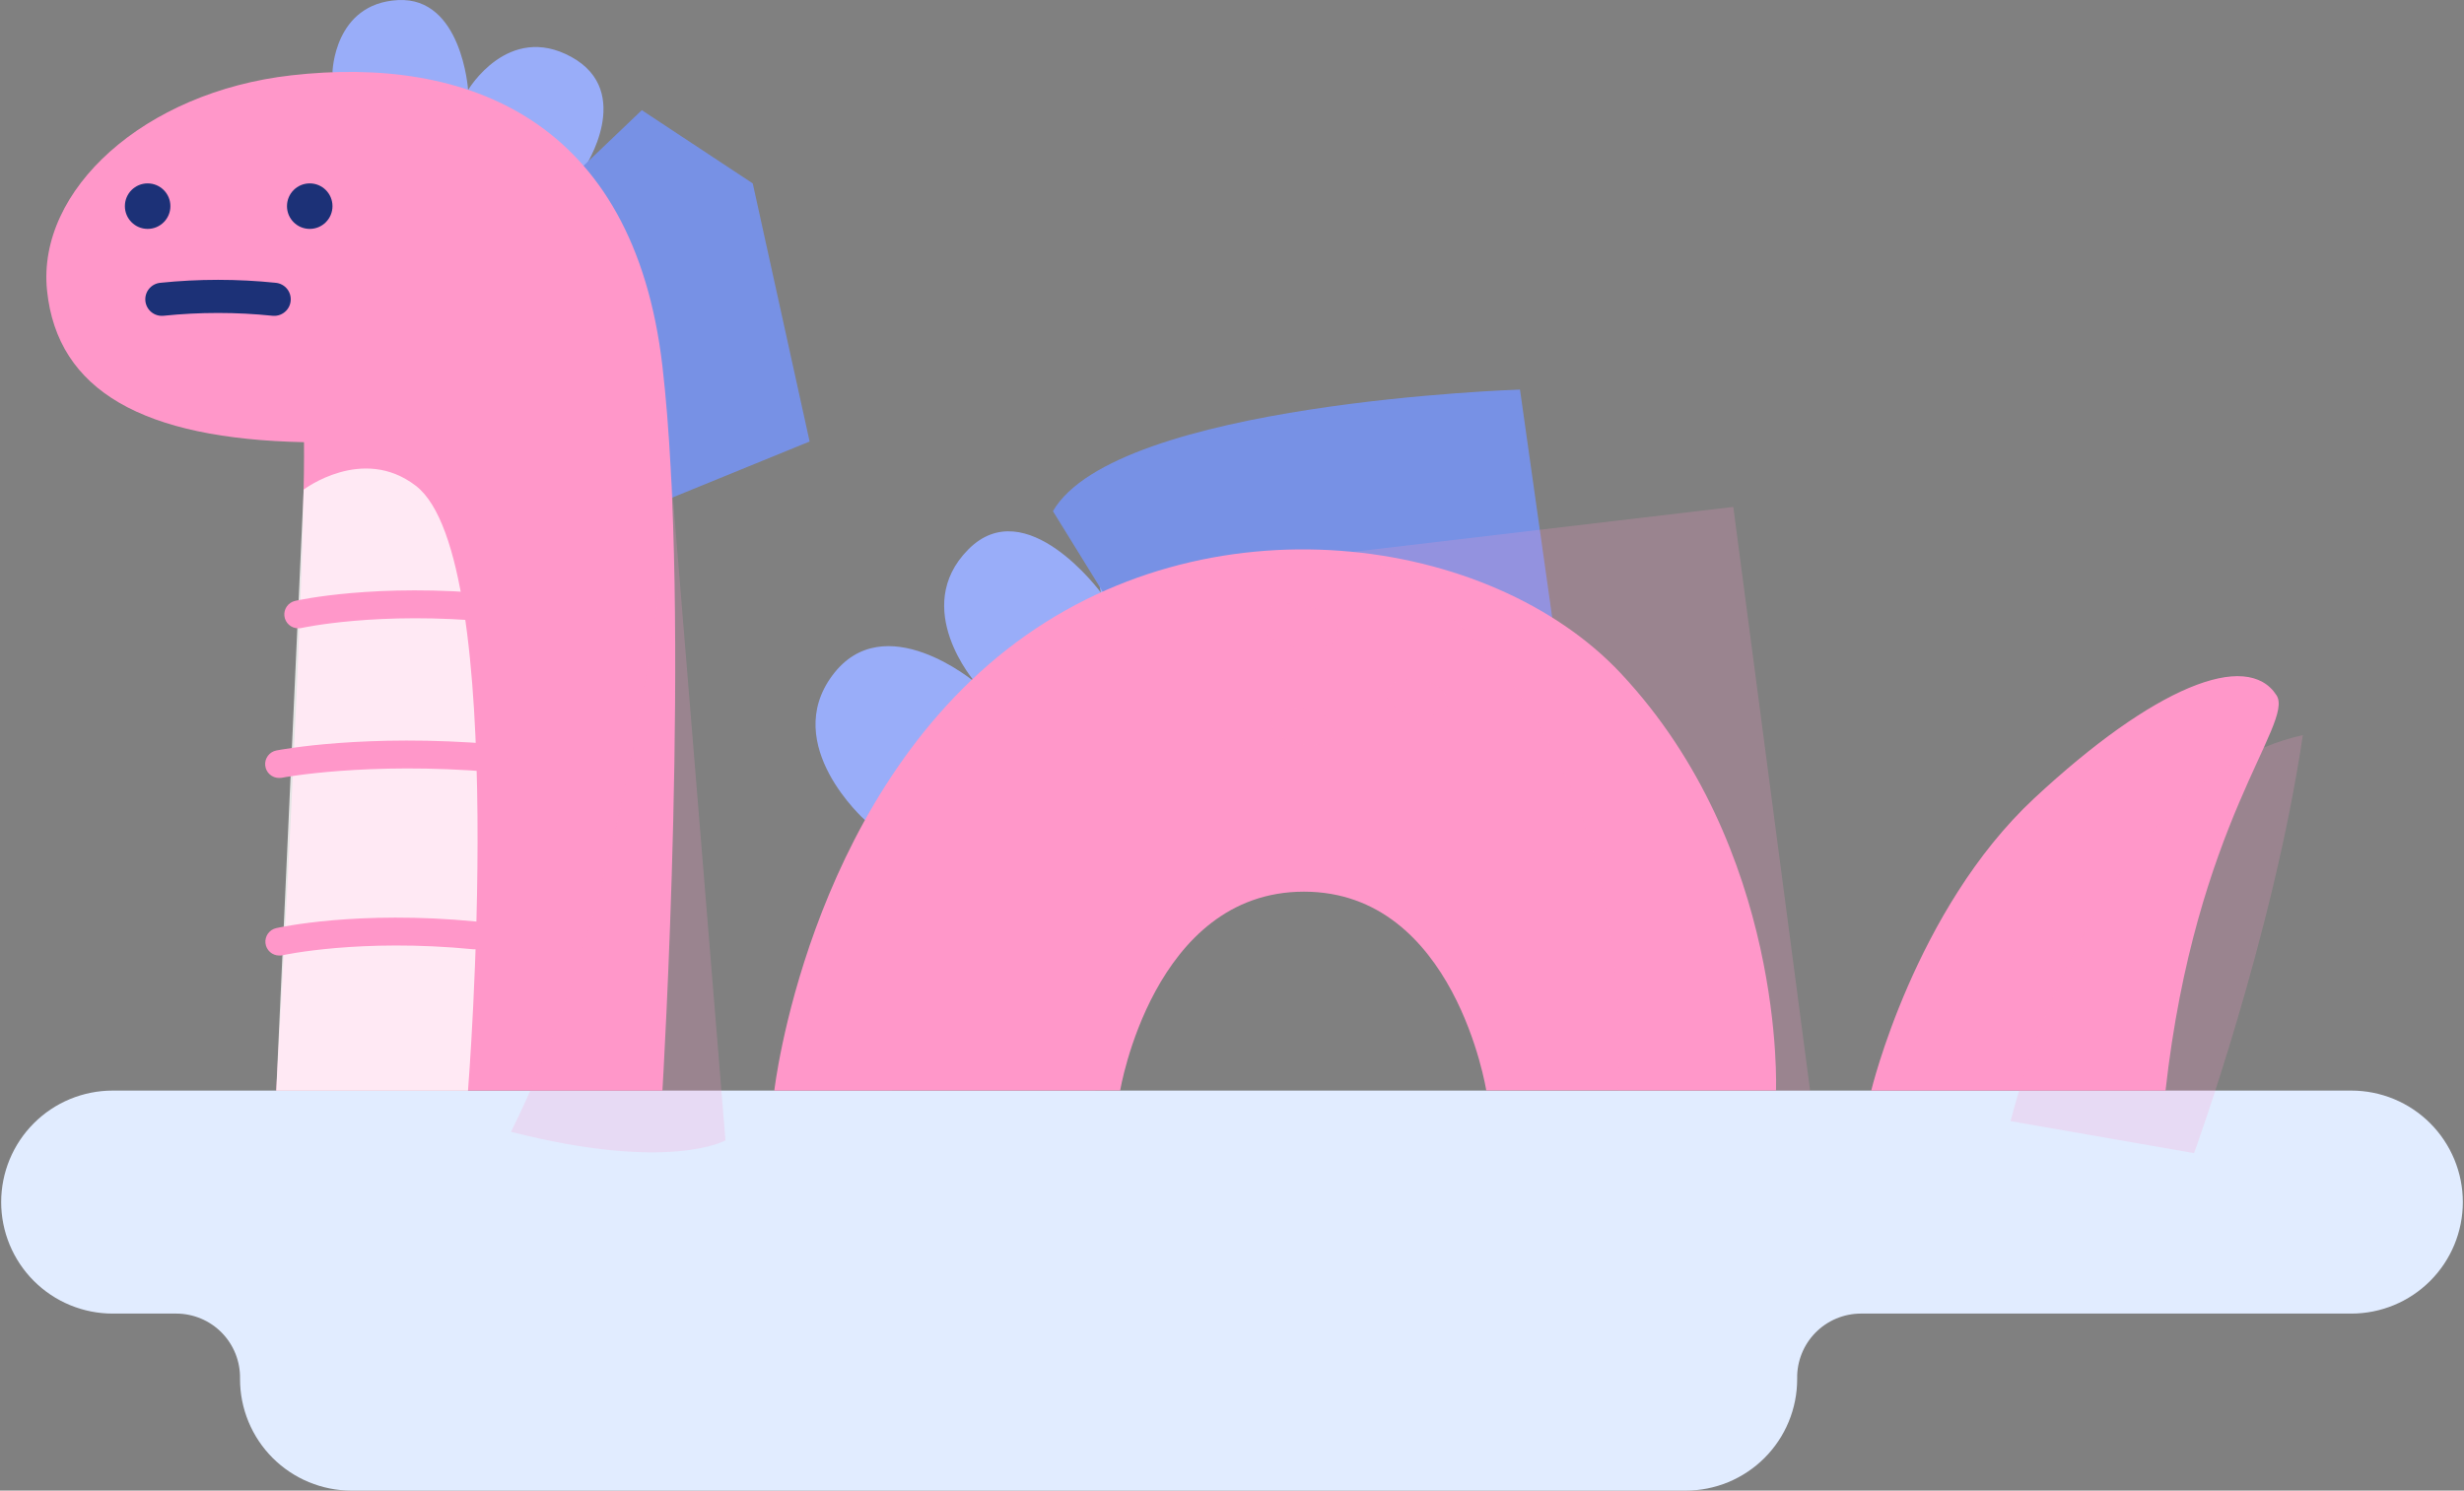 <svg width="595" height="360" viewBox="0 0 595 360" fill="none" xmlns="http://www.w3.org/2000/svg">
<rect x="0" y="0" width="595" height="360" fill="#808080" stroke="none"/>
<path d="M208.866 198.058C208.866 198.058 188.468 179.964 200.999 163.117C213.53 146.27 235.51 164.833 235.51 164.833C235.51 164.833 219.803 146.887 233.795 132.72C247.787 118.554 265.833 143.114 265.833 143.114C265.833 143.114 260.325 117.18 278.271 113.059C296.217 108.938 303.3 133.25 303.3 133.25C303.3 133.25 309.519 108.341 328.403 109.97C347.287 111.598 345.23 137.619 345.23 137.619L208.866 198.058Z" fill="#99ADF9"/>
<path d="M254.26 123.453L285.086 173.357L376.826 163.305L367.042 94.088C367.042 94.088 269.425 97.177 254.26 123.453Z" fill="#7791E5"/>
<path d="M80.289 17.446C80.289 17.446 80.637 0.853 96.09 0.022C111.543 -0.809 113.038 21.728 113.038 21.728C113.038 21.728 122.701 5.343 137.986 13.76C153.272 22.177 141.216 40.404 141.216 40.404C141.216 40.404 156.415 32.758 165.455 47.072C174.495 61.386 157.279 73.327 157.279 73.327C157.279 73.327 173.362 75.117 175.071 88.74C176.78 102.364 161.669 108.408 161.669 108.408L80.289 17.446Z" fill="#99ADF9"/>
<path d="M154.982 26.606L117.207 62.666L139.187 129.631L195.504 106.626L181.773 44.297L154.982 26.606Z" fill="#7791E5"/>
<path d="M567.791 263.388H27.209C20.067 263.39 13.218 266.228 8.169 271.279C3.12 276.329 0.283 283.179 0.283 290.32C0.283 293.857 0.98 297.359 2.333 300.626C3.687 303.893 5.671 306.862 8.172 309.362C10.673 311.862 13.642 313.846 16.909 315.198C20.177 316.551 23.679 317.247 27.215 317.246H42.628C44.665 317.256 46.68 317.671 48.556 318.464C50.432 319.258 52.133 320.416 53.558 321.872C54.984 323.327 56.107 325.05 56.863 326.942C57.618 328.834 57.992 330.856 57.961 332.893V333.068C57.96 336.604 58.656 340.106 60.008 343.374C61.361 346.641 63.344 349.61 65.844 352.111C68.345 354.612 71.314 356.596 74.581 357.95C77.848 359.303 81.35 360 84.886 360H407.049C410.585 360 414.087 359.303 417.354 357.95C420.621 356.596 423.59 354.612 426.09 352.111C428.591 349.61 430.574 346.641 431.927 343.374C433.279 340.106 433.975 336.604 433.974 333.068V332.893C433.943 330.856 434.316 328.834 435.072 326.942C435.828 325.05 436.951 323.327 438.376 321.872C439.802 320.416 441.502 319.258 443.379 318.464C445.255 317.671 447.269 317.256 449.307 317.246H567.791C574.932 317.246 581.781 314.409 586.831 309.36C591.88 304.31 594.717 297.462 594.717 290.32C594.718 286.784 594.022 283.282 592.669 280.014C591.317 276.747 589.333 273.778 586.833 271.277C584.333 268.776 581.364 266.792 578.097 265.438C574.83 264.085 571.328 263.388 567.791 263.388Z" fill="#E1ECFF"/>
<path d="M159.96 263.388C159.96 263.388 166.916 148.174 159.96 88.425C153.004 28.677 112.643 13.371 70.331 18.196C34.815 22.217 8.861 45.899 11.36 70.164C13.86 94.43 34.714 105.996 73.407 106.793C73.749 141.593 66.706 263.388 66.706 263.388H159.96Z" fill="#FF97C9"/>
<g style="mix-blend-mode:soft-light" opacity="0.79">
<path d="M73.327 118.246C73.327 118.246 87.567 107.43 100.421 117.328C123.312 134.952 113.012 263.415 113.012 263.415H66.707L73.327 118.246Z" fill="white"/>
</g>
<g style="mix-blend-mode:multiply" opacity="0.21">
<path d="M162.025 114.312C162.025 114.312 156.53 206.729 123.392 273.346C161.783 283.137 175.186 275.41 175.186 275.41L162.025 114.312Z" fill="#FF97C9"/>
</g>
<path d="M71.986 151.739C71.165 151.735 70.374 151.43 69.763 150.881C69.152 150.333 68.764 149.579 68.672 148.763C68.58 147.946 68.791 147.125 69.265 146.455C69.739 145.784 70.443 145.311 71.243 145.125C72.033 144.944 90.951 140.755 119.552 143.523C120.441 143.612 121.257 144.05 121.823 144.741C122.388 145.432 122.656 146.32 122.567 147.209C122.479 148.097 122.04 148.914 121.349 149.48C120.658 150.045 119.77 150.313 118.882 150.224C91.407 147.544 72.891 151.645 72.704 151.685C72.467 151.728 72.227 151.745 71.986 151.739Z" fill="#FF97C9"/>
<path d="M67.417 187.885C66.58 187.895 65.769 187.591 65.145 187.033C64.521 186.475 64.129 185.704 64.044 184.871C63.961 184.038 64.191 183.204 64.691 182.533C65.191 181.862 65.924 181.402 66.746 181.244C67.611 181.077 88.237 177.136 119.465 179.743C119.905 179.78 120.334 179.903 120.726 180.105C121.119 180.307 121.468 180.584 121.753 180.921C122.038 181.258 122.254 181.648 122.389 182.069C122.524 182.489 122.574 182.932 122.538 183.372C122.501 183.812 122.378 184.24 122.176 184.633C121.974 185.026 121.697 185.374 121.36 185.66C121.023 185.945 120.633 186.161 120.212 186.296C119.792 186.43 119.349 186.481 118.909 186.444C88.68 183.918 68.234 187.785 68.033 187.845C67.829 187.876 67.623 187.89 67.417 187.885Z" fill="#FF97C9"/>
<path d="M67.417 230.773C66.596 230.769 65.805 230.464 65.194 229.916C64.583 229.367 64.194 228.613 64.103 227.797C64.011 226.981 64.222 226.16 64.696 225.489C65.17 224.818 65.874 224.345 66.673 224.159C67.464 223.978 86.382 219.79 114.983 222.557C115.871 222.646 116.688 223.085 117.254 223.776C117.819 224.467 118.087 225.354 117.998 226.243C117.909 227.132 117.471 227.949 116.78 228.514C116.089 229.08 115.201 229.348 114.313 229.259C86.871 226.578 68.322 230.679 68.134 230.72C67.898 230.762 67.657 230.78 67.417 230.773Z" fill="#FF97C9"/>
<path d="M186.979 263.388C186.979 263.388 194.82 194.707 243.156 156.838C291.492 118.97 360.099 129.276 391.334 162.561C431.24 205.094 428.861 263.361 428.861 263.361H358.9C358.9 263.361 351.307 215.347 314.879 215.347C278.451 215.347 270.497 263.361 270.497 263.361L186.979 263.388Z" fill="#FF97C9"/>
<g style="mix-blend-mode:multiply" opacity="0.21">
<path d="M326.499 133.303C326.499 133.303 395.368 159.164 390.731 263.388H437.097L418.548 122.427L326.499 133.303Z" fill="#FF97C9"/>
</g>
<path d="M451.86 263.388C451.86 263.388 462.334 219.716 491.183 192.831C520.031 165.945 542.588 156.825 549.731 167.922C554.08 174.677 530.157 198.654 522.926 263.388H451.86Z" fill="#FF97C9"/>
<g style="mix-blend-mode:multiply" opacity="0.21">
<path d="M485.514 270.773C485.514 270.773 505.088 188.87 556.084 177.538C548.874 226.216 529.816 278.499 529.816 278.499L485.514 270.773Z" fill="#FF97C9"/>
</g>
<path d="M35.653 55.281C38.687 55.281 41.148 52.821 41.148 49.786C41.148 46.751 38.687 44.291 35.653 44.291C32.618 44.291 30.157 46.751 30.157 49.786C30.157 52.821 32.618 55.281 35.653 55.281Z" fill="#1C3177"/>
<path d="M74.794 55.281C77.829 55.281 80.289 52.821 80.289 49.786C80.289 46.751 77.829 44.291 74.794 44.291C71.759 44.291 69.299 46.751 69.299 49.786C69.299 52.821 71.759 55.281 74.794 55.281Z" fill="#1C3177"/>
<path d="M39.083 72.282C48.102 71.351 57.192 71.351 66.21 72.282" stroke="#1C3177" stroke-width="8" stroke-miterlimit="10" stroke-linecap="round"/>
<g style="mix-blend-mode:multiply" opacity="0.21">
<path d="M323.103 153.08C323.65 150.306 319.842 147.22 314.599 146.186C309.356 145.153 304.662 146.564 304.115 149.338C303.568 152.112 307.376 155.199 312.619 156.232C317.862 157.266 322.556 155.855 323.103 153.08Z" fill="#FF97C9"/>
</g>
<g style="mix-blend-mode:multiply" opacity="0.21">
<path d="M349.56 169.927C350.02 167.593 347.123 165.055 343.089 164.26C339.055 163.465 335.411 164.713 334.951 167.048C334.491 169.383 337.388 171.92 341.422 172.715C345.457 173.51 349.1 172.262 349.56 169.927Z" fill="#FF97C9"/>
</g>
<g style="mix-blend-mode:multiply" opacity="0.49">
<path d="M322.209 176.987C322.673 174.634 319.658 172.058 315.475 171.233C311.292 170.409 307.525 171.648 307.061 174.001C306.597 176.354 309.612 178.93 313.796 179.754C317.979 180.579 321.746 179.34 322.209 176.987Z" fill="#FF97C9"/>
</g>
<g style="mix-blend-mode:multiply">
<path d="M300.585 294.984H149.318C141.542 294.984 135.239 301.288 135.239 309.064C135.239 316.84 141.542 323.143 149.318 323.143H300.585C308.361 323.143 314.665 316.84 314.665 309.064C314.665 301.288 308.361 294.984 300.585 294.984Z" fill="#E1ECFF"/>
</g>
</svg>
